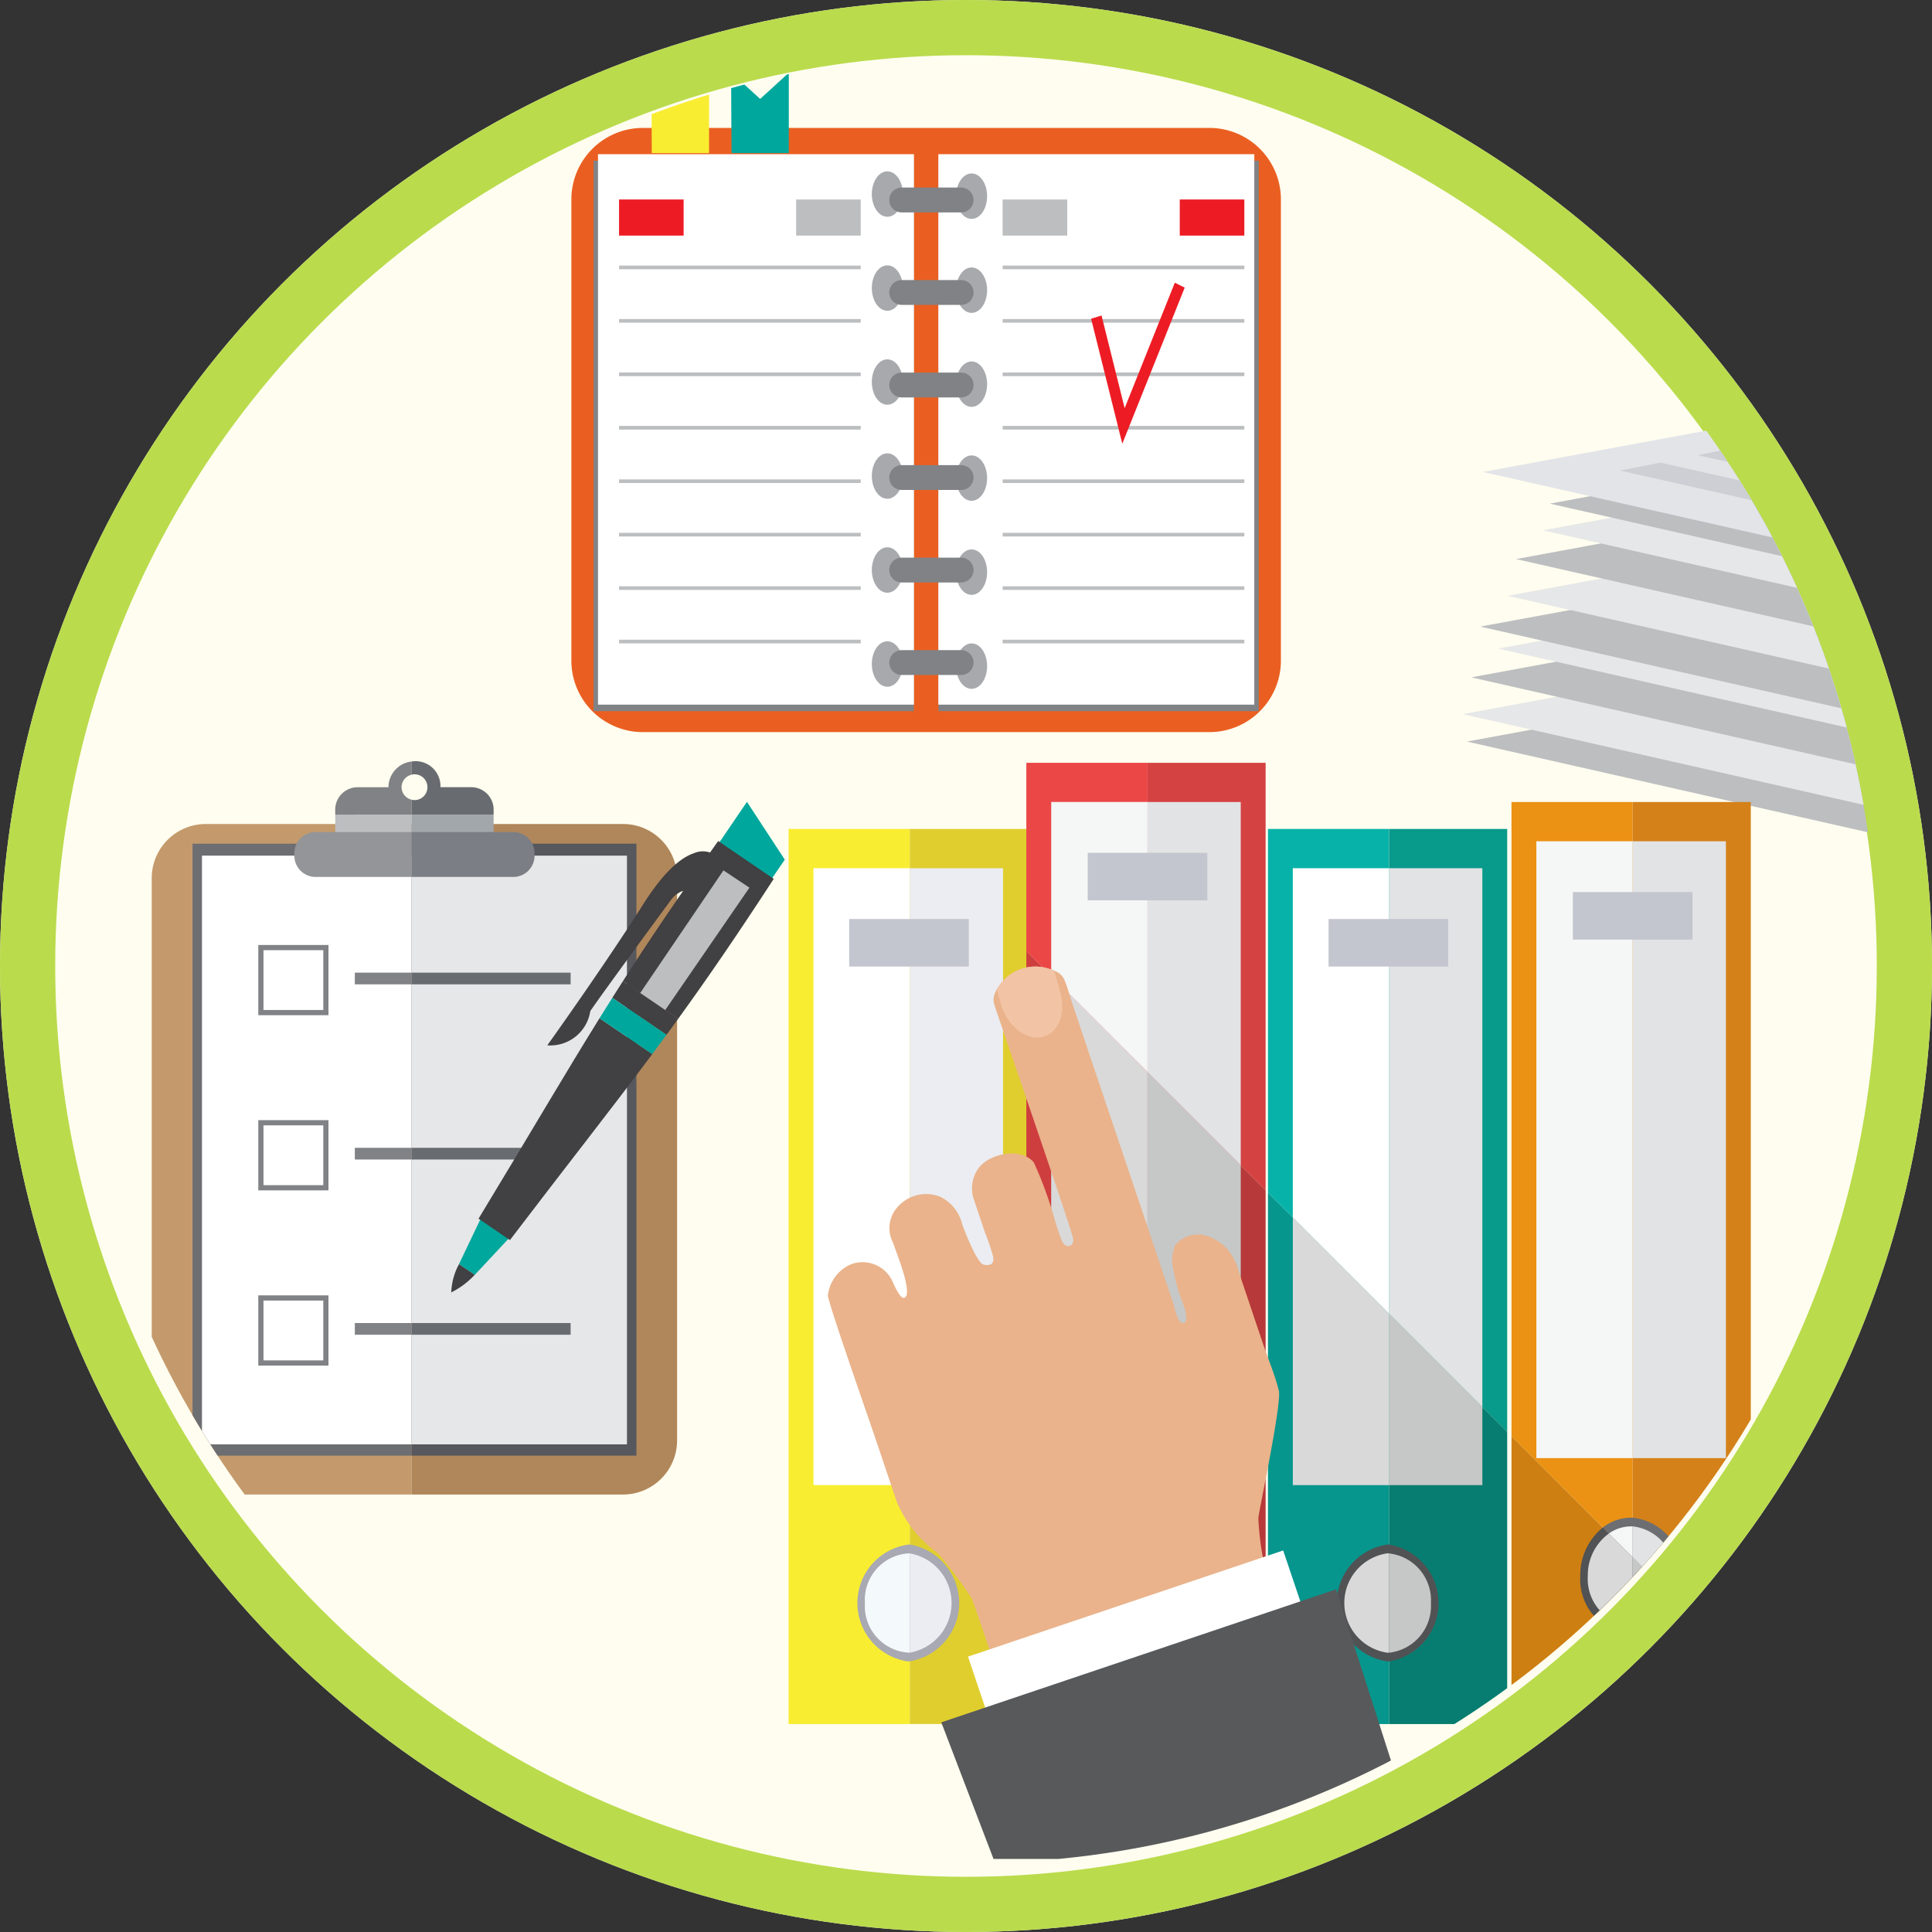 <svg xmlns="http://www.w3.org/2000/svg" xmlns:xlink="http://www.w3.org/1999/xlink" width="140" height="140" viewBox="0 0 140 140">
  <rect x="0" y="0" width="140" height="140" fill="#333333" stroke="none"/>
  <defs>
    <clipPath id="clip-path">
      <circle id="Elipse_4297" data-name="Elipse 4297" cx="65.5" cy="65.5" r="65.5" transform="translate(257.5 486.5)" fill="#fff"/>
    </clipPath>
  </defs>
  <g id="Grupo_55829" data-name="Grupo 55829" transform="translate(-981 -476)">
    <g id="Elipse_4296" data-name="Elipse 4296" transform="translate(981 476)" fill="#fffdef" stroke="#badb4c" stroke-width="4">
      <circle cx="70" cy="70" r="70" stroke="none"/>
      <circle cx="70" cy="70" r="68" fill="none"/>
    </g>
    <g id="Enmascarar_grupo_45" data-name="Enmascarar grupo 45" transform="translate(728.5 -6.5)" clip-path="url(#clip-path)">
      <g id="Grupo_55359" data-name="Grupo 55359" transform="translate(11.117 230.046)">
        <g id="_1" data-name="1">
          <g id="Grupo_55320" data-name="Grupo 55320">
            <path id="Trazado_102479" data-name="Trazado 102479" d="M256.3,312.164a3.922,3.922,0,0,0-3.922,3.921v40.746a3.922,3.922,0,0,0,3.922,3.922h14.9V312.164Z" fill="#c49a6c"/>
            <path id="Trazado_102480" data-name="Trazado 102480" d="M286.528,312.164H271.2v48.589h15.325a3.922,3.922,0,0,0,3.922-3.922V316.085A3.922,3.922,0,0,0,286.528,312.164Z" fill="#b0875a"/>
            <rect id="Rectángulo_5552" data-name="Rectángulo 5552" width="15.871" height="44.343" transform="translate(255.332 313.592)" fill="#6d6e71"/>
            <rect id="Rectángulo_5553" data-name="Rectángulo 5553" width="16.298" height="44.343" transform="translate(271.203 313.592)" fill="#56585d"/>
            <rect id="Rectángulo_5554" data-name="Rectángulo 5554" width="15.186" height="42.659" transform="translate(256.018 314.459)" fill="#fff"/>
            <rect id="Rectángulo_5555" data-name="Rectángulo 5555" width="15.612" height="42.659" transform="translate(271.203 314.459)" fill="#e6e7e8"/>
            <path id="Trazado_102481" data-name="Trazado 102481" d="M265.678,311.488v1.261a1.625,1.625,0,0,0,1.626,1.626h3.9v-2.887Z" fill="#bcbec0"/>
            <path id="Trazado_102482" data-name="Trazado 102482" d="M271.2,311.488v2.887h4.326a1.625,1.625,0,0,0,1.626-1.626v-1.261Z" fill="#a2a7ac"/>
            <path id="Trazado_102483" data-name="Trazado 102483" d="M264.249,312.749a1.536,1.536,0,0,0-1.536,1.536v.18A1.536,1.536,0,0,0,264.249,316H271.2v-3.252Z" fill="#939598"/>
            <path id="Trazado_102484" data-name="Trazado 102484" d="M278.584,312.749H271.2V316h7.381a1.536,1.536,0,0,0,1.536-1.536v-.18A1.536,1.536,0,0,0,278.584,312.749Z" fill="#7b7e84"/>
            <g id="Grupo_55319" data-name="Grupo 55319">
              <g id="Grupo_55316" data-name="Grupo 55316">
                <path id="Trazado_102485" data-name="Trazado 102485" d="M260.1,326.018h5.086V320.93H260.1Zm.376-4.711h4.334v4.334h-4.334Z" fill="#808285"/>
                <rect id="Rectángulo_5556" data-name="Rectángulo 5556" width="4.108" height="0.848" transform="translate(267.095 322.935)" fill="#808285"/>
                <rect id="Rectángulo_5557" data-name="Rectángulo 5557" width="11.53" height="0.848" transform="translate(271.203 322.935)" fill="#686c71"/>
              </g>
              <g id="Grupo_55317" data-name="Grupo 55317">
                <path id="Trazado_102486" data-name="Trazado 102486" d="M260.1,338.713h5.086v-5.088H260.1Zm.376-4.711h4.334v4.334h-4.334Z" fill="#808285"/>
                <rect id="Rectángulo_5558" data-name="Rectángulo 5558" width="4.108" height="0.848" transform="translate(267.095 335.63)" fill="#808285"/>
                <rect id="Rectángulo_5559" data-name="Rectángulo 5559" width="11.53" height="0.848" transform="translate(271.203 335.63)" fill="#686c71"/>
              </g>
              <g id="Grupo_55318" data-name="Grupo 55318">
                <path id="Trazado_102487" data-name="Trazado 102487" d="M260.1,351.408h5.086V346.32H260.1Zm.376-4.711h4.334v4.334h-4.334Z" fill="#808285"/>
                <rect id="Rectángulo_5560" data-name="Rectángulo 5560" width="4.108" height="0.848" transform="translate(267.095 348.325)" fill="#808285"/>
                <rect id="Rectángulo_5561" data-name="Rectángulo 5561" width="11.53" height="0.848" transform="translate(271.203 348.325)" fill="#686c71"/>
              </g>
            </g>
            <path id="Trazado_102488" data-name="Trazado 102488" d="M270.482,309.5a.933.933,0,0,1,.721-.907v-.954a1.876,1.876,0,0,0-1.669,1.861H267.3a1.625,1.625,0,0,0-1.626,1.626v.365H271.2V310.4A.933.933,0,0,1,270.482,309.5Z" fill="#808285"/>
            <path id="Trazado_102489" data-name="Trazado 102489" d="M277.155,311.123a1.625,1.625,0,0,0-1.626-1.626H273.3a1.806,1.806,0,0,0-2.1-1.861v.954a.934.934,0,1,1,0,1.814v1.084h5.952Z" fill="#686c71"/>
          </g>
          <g id="Grupo_55321" data-name="Grupo 55321">
            <path id="Trazado_102490" data-name="Trazado 102490" d="M275.783,344.84c.476-.509,1.217-1.3,2.532-2.713l-2.075-1.414c-.832,1.74-1.3,2.72-1.6,3.349Z" fill="#00a79d"/>
            <path id="Trazado_102491" data-name="Trazado 102491" d="M293.353,313.727l2.158-3.168,2.74,4.187-1.559,2.287Z" fill="#00a79d"/>
            <path id="Trazado_102492" data-name="Trazado 102492" d="M290.525,326.281l-4.005-2.728q-.389.607-.767,1.206l3.931,2.679C289.964,327.056,290.243,326.672,290.525,326.281Z" fill="#414042"/>
            <path id="Trazado_102493" data-name="Trazado 102493" d="M284.825,326.24c-2.624,4.22-5.063,8.424-8.765,14.524l2.275,1.55c4.322-5.677,7.342-9.485,10.309-13.471Z" fill="#414042"/>
            <path id="Trazado_102494" data-name="Trazado 102494" d="M293.335,314.52a1.579,1.579,0,0,0-1.648-.246c-1.176.385-2.48,1.728-3.871,3.989-2.864,4.481-6.735,9.886-6.773,9.94a2.927,2.927,0,0,0,3.115-2.484c1.061-1.55,5.815-8.008,5.862-8.072a1.927,1.927,0,0,1,.757-.6c.206-.068.516-.093.822.453.252.449.506.477.676.422.678-.221,1.023-2.544,1.112-3.251l.011-.09Z" fill="#414042"/>
            <path id="Trazado_102495" data-name="Trazado 102495" d="M289.684,327.438l-3.931-2.679c-.314.5-.621.988-.928,1.481l3.819,2.6Q289.164,328.144,289.684,327.438Z" fill="#00a79d"/>
            <path id="Trazado_102496" data-name="Trazado 102496" d="M297.45,316.141l-4.024-2.743c-2.854,4-5,7.179-6.906,10.155l4.005,2.728C292.6,323.416,294.768,320.262,297.45,316.141Z" fill="#414042"/>
            <path id="Trazado_102497" data-name="Trazado 102497" d="M274.643,344.062a4.517,4.517,0,0,0-.342.8,4.664,4.664,0,0,0-.219,1.245,6.036,6.036,0,0,0,.96-.6,5.908,5.908,0,0,0,.741-.673Z" fill="#414042"/>
            <path id="Trazado_102498" data-name="Trazado 102498" d="M293.807,315.524l-6.03,8.883,1.813,1.236,6.1-8.865Z" fill="#bcbec0"/>
          </g>
        </g>
        <g id="_9" data-name="9">
          <g id="Grupo_55333" data-name="Grupo 55333">
            <path id="Rectángulo_5562" data-name="Rectángulo 5562" d="M5.182,0H46.233a5.182,5.182,0,0,1,5.182,5.182V38.6a5.182,5.182,0,0,1-5.182,5.182H5.181A5.181,5.181,0,0,1,0,38.6V5.182A5.182,5.182,0,0,1,5.182,0Z" transform="translate(282.787 261.724)" fill="#ea5f21"/>
            <g id="Grupo_55322" data-name="Grupo 55322">
              <rect id="Rectángulo_5563" data-name="Rectángulo 5563" width="23.205" height="39.888" transform="translate(284.395 264.098)" fill="#808285"/>
              <rect id="Rectángulo_5564" data-name="Rectángulo 5564" width="23.205" height="39.888" transform="translate(309.391 264.098)" fill="#808285"/>
            </g>
            <g id="Grupo_55323" data-name="Grupo 55323">
              <rect id="Rectángulo_5565" data-name="Rectángulo 5565" width="22.896" height="39.888" transform="translate(284.716 263.628)" fill="#fff"/>
              <rect id="Rectángulo_5566" data-name="Rectángulo 5566" width="22.896" height="39.888" transform="translate(309.379 263.628)" fill="#fff"/>
            </g>
            <g id="Grupo_55324" data-name="Grupo 55324">
              <path id="Trazado_102499" data-name="Trazado 102499" d="M306.808,266.517c0,.908-.5,1.645-1.124,1.645s-1.125-.737-1.125-1.645.5-1.646,1.125-1.646S306.808,265.608,306.808,266.517Z" fill="#a7a9ac"/>
              <path id="Trazado_102500" data-name="Trazado 102500" d="M306.808,273.327c0,.909-.5,1.646-1.124,1.646s-1.125-.737-1.125-1.646.5-1.644,1.125-1.644S306.808,272.419,306.808,273.327Z" fill="#a7a9ac"/>
              <path id="Trazado_102501" data-name="Trazado 102501" d="M306.808,280.139c0,.908-.5,1.644-1.124,1.644s-1.125-.736-1.125-1.644.5-1.646,1.125-1.646S306.808,279.229,306.808,280.139Z" fill="#a7a9ac"/>
              <path id="Trazado_102502" data-name="Trazado 102502" d="M306.808,286.949c0,.908-.5,1.646-1.124,1.646s-1.125-.738-1.125-1.646.5-1.645,1.125-1.645S306.808,286.04,306.808,286.949Z" fill="#a7a9ac"/>
              <path id="Trazado_102503" data-name="Trazado 102503" d="M306.808,293.76c0,.909-.5,1.645-1.124,1.645s-1.125-.736-1.125-1.645.5-1.646,1.125-1.646S306.808,292.852,306.808,293.76Z" fill="#a7a9ac"/>
              <path id="Trazado_102504" data-name="Trazado 102504" d="M306.808,300.57c0,.909-.5,1.646-1.124,1.646s-1.125-.737-1.125-1.646.5-1.644,1.125-1.644S306.808,299.662,306.808,300.57Z" fill="#a7a9ac"/>
            </g>
            <g id="Grupo_55325" data-name="Grupo 55325">
              <path id="Trazado_102505" data-name="Trazado 102505" d="M312.913,266.67c0,.908-.5,1.645-1.124,1.645s-1.125-.737-1.125-1.645.5-1.646,1.125-1.646S312.913,265.761,312.913,266.67Z" fill="#a7a9ac"/>
              <path id="Trazado_102506" data-name="Trazado 102506" d="M312.913,273.48c0,.91-.5,1.646-1.124,1.646s-1.125-.736-1.125-1.646.5-1.645,1.125-1.645S312.913,272.572,312.913,273.48Z" fill="#a7a9ac"/>
              <path id="Trazado_102507" data-name="Trazado 102507" d="M312.913,280.291c0,.909-.5,1.646-1.124,1.646s-1.125-.737-1.125-1.646.5-1.645,1.125-1.645S312.913,279.383,312.913,280.291Z" fill="#a7a9ac"/>
              <path id="Trazado_102508" data-name="Trazado 102508" d="M312.913,287.1c0,.908-.5,1.644-1.124,1.644s-1.125-.736-1.125-1.644.5-1.646,1.125-1.646S312.913,286.193,312.913,287.1Z" fill="#a7a9ac"/>
              <path id="Trazado_102509" data-name="Trazado 102509" d="M312.913,293.913c0,.908-.5,1.646-1.124,1.646s-1.125-.738-1.125-1.646.5-1.645,1.125-1.645S312.913,293,312.913,293.913Z" fill="#a7a9ac"/>
              <path id="Trazado_102510" data-name="Trazado 102510" d="M312.913,300.724c0,.909-.5,1.645-1.124,1.645s-1.125-.736-1.125-1.645.5-1.646,1.125-1.646S312.913,299.815,312.913,300.724Z" fill="#a7a9ac"/>
            </g>
            <g id="Grupo_55326" data-name="Grupo 55326">
              <path id="Trazado_102511" data-name="Trazado 102511" d="M311.03,267.845h-4.307a.9.9,0,0,1-.9-.9h0a.9.9,0,0,1,.9-.9h4.307a.9.9,0,0,1,.9.9h0A.9.9,0,0,1,311.03,267.845Z" fill="#808285"/>
              <path id="Trazado_102512" data-name="Trazado 102512" d="M311.03,274.549h-4.307a.9.9,0,0,1-.9-.9h0a.9.9,0,0,1,.9-.9h4.307a.9.9,0,0,1,.9.9h0A.9.9,0,0,1,311.03,274.549Z" fill="#808285"/>
              <path id="Trazado_102513" data-name="Trazado 102513" d="M311.03,281.253h-4.307a.9.9,0,0,1-.9-.9h0a.9.9,0,0,1,.9-.9h4.307a.9.9,0,0,1,.9.9h0A.9.9,0,0,1,311.03,281.253Z" fill="#808285"/>
              <path id="Trazado_102514" data-name="Trazado 102514" d="M311.03,287.958h-4.307a.9.9,0,0,1-.9-.9h0a.9.9,0,0,1,.9-.9h4.307a.9.9,0,0,1,.9.9h0A.9.9,0,0,1,311.03,287.958Z" fill="#808285"/>
              <path id="Trazado_102515" data-name="Trazado 102515" d="M311.03,294.662h-4.307a.9.9,0,0,1-.9-.9h0a.9.9,0,0,1,.9-.9h4.307a.9.9,0,0,1,.9.9h0A.9.9,0,0,1,311.03,294.662Z" fill="#808285"/>
              <path id="Trazado_102516" data-name="Trazado 102516" d="M311.03,301.366h-4.307a.9.9,0,0,1-.9-.9h0a.9.9,0,0,1,.9-.9h4.307a.9.9,0,0,1,.9.9h0A.9.9,0,0,1,311.03,301.366Z" fill="#808285"/>
            </g>
            <g id="Grupo_55329" data-name="Grupo 55329">
              <g id="Grupo_55327" data-name="Grupo 55327">
                <rect id="Rectángulo_5567" data-name="Rectángulo 5567" width="4.68" height="2.619" transform="translate(286.242 266.908)" fill="#ed1c24"/>
                <rect id="Rectángulo_5568" data-name="Rectángulo 5568" width="4.68" height="2.619" transform="translate(299.076 266.908)" fill="#bcbec0"/>
              </g>
              <g id="Grupo_55328" data-name="Grupo 55328">
                <rect id="Rectángulo_5569" data-name="Rectángulo 5569" width="17.514" height="0.264" transform="translate(286.242 271.7)" fill="#bcbec0"/>
                <rect id="Rectángulo_5570" data-name="Rectángulo 5570" width="17.514" height="0.264" transform="translate(286.242 275.573)" fill="#bcbec0"/>
                <rect id="Rectángulo_5571" data-name="Rectángulo 5571" width="17.514" height="0.264" transform="translate(286.242 279.446)" fill="#bcbec0"/>
                <rect id="Rectángulo_5572" data-name="Rectángulo 5572" width="17.514" height="0.264" transform="translate(286.242 283.319)" fill="#bcbec0"/>
                <rect id="Rectángulo_5573" data-name="Rectángulo 5573" width="17.514" height="0.263" transform="translate(286.242 287.192)" fill="#bcbec0"/>
                <rect id="Rectángulo_5574" data-name="Rectángulo 5574" width="17.514" height="0.263" transform="translate(286.242 291.065)" fill="#bcbec0"/>
                <rect id="Rectángulo_5575" data-name="Rectángulo 5575" width="17.514" height="0.263" transform="translate(286.242 294.939)" fill="#bcbec0"/>
                <rect id="Rectángulo_5576" data-name="Rectángulo 5576" width="17.514" height="0.263" transform="translate(286.242 298.812)" fill="#bcbec0"/>
              </g>
            </g>
            <g id="Grupo_55332" data-name="Grupo 55332">
              <g id="Grupo_55330" data-name="Grupo 55330">
                <rect id="Rectángulo_5577" data-name="Rectángulo 5577" width="4.68" height="2.619" transform="translate(326.872 266.908)" fill="#ed1c24"/>
                <rect id="Rectángulo_5578" data-name="Rectángulo 5578" width="4.681" height="2.619" transform="translate(314.037 266.908)" fill="#bcbec0"/>
              </g>
              <g id="Grupo_55331" data-name="Grupo 55331">
                <rect id="Rectángulo_5579" data-name="Rectángulo 5579" width="17.515" height="0.264" transform="translate(314.037 271.7)" fill="#bcbec0"/>
                <rect id="Rectángulo_5580" data-name="Rectángulo 5580" width="17.515" height="0.264" transform="translate(314.037 275.573)" fill="#bcbec0"/>
                <rect id="Rectángulo_5581" data-name="Rectángulo 5581" width="17.515" height="0.264" transform="translate(314.037 279.446)" fill="#bcbec0"/>
                <rect id="Rectángulo_5582" data-name="Rectángulo 5582" width="17.515" height="0.264" transform="translate(314.037 283.319)" fill="#bcbec0"/>
                <rect id="Rectángulo_5583" data-name="Rectángulo 5583" width="17.515" height="0.263" transform="translate(314.037 287.192)" fill="#bcbec0"/>
                <rect id="Rectángulo_5584" data-name="Rectángulo 5584" width="17.515" height="0.263" transform="translate(314.037 291.065)" fill="#bcbec0"/>
                <rect id="Rectángulo_5585" data-name="Rectángulo 5585" width="17.515" height="0.263" transform="translate(314.037 294.939)" fill="#bcbec0"/>
                <rect id="Rectángulo_5586" data-name="Rectángulo 5586" width="17.515" height="0.263" transform="translate(314.037 298.812)" fill="#bcbec0"/>
              </g>
            </g>
            <path id="Trazado_102517" data-name="Trazado 102517" d="M294.392,263.55h4.151v-5.822l-2.076,1.893-2.107-1.916Z" fill="#00a79d"/>
            <path id="Trazado_102518" data-name="Trazado 102518" d="M288.613,263.55h4.151v-7.068l-2.075,2.3-2.107-2.326Z" fill="#f9ed32"/>
          </g>
          <g id="Grupo_55334" data-name="Grupo 55334">
            <path id="Trazado_102519" data-name="Trazado 102519" d="M322.709,284.608l-2.261-9.058.757-.234,1.675,6.714,3.634-9.091.717.355Z" fill="#ed1c24"/>
          </g>
        </g>
        <g id="Grupo_55335" data-name="Grupo 55335">
          <path id="Trazado_102520" data-name="Trazado 102520" d="M391.194,337.971v32.5h10.755v-36.23H391.194v.753l.651.151Zm5.655,30.319-.1,0a2.724,2.724,0,1,1,0-5.448l.09,0a2.722,2.722,0,0,1,.008,5.44Zm-4.5-32.365v-.1h8.8V360.8h-8.8Z" fill="#5ddff4"/>
          <path id="Trazado_102521" data-name="Trazado 102521" d="M396.836,363.209h-.018c-.022,0-.045,0-.067,0a2.365,2.365,0,0,0,0,4.73c.022,0,.045,0,.067,0h.018a2.362,2.362,0,0,0,0-4.722Zm-.013,4.369c-.024,0-.048,0-.072,0a2.012,2.012,0,0,1,0-4.024c.024,0,.048,0,.072,0a2.009,2.009,0,0,1,0,4.016Z" fill="#5ddff4"/>
          <path id="Trazado_102522" data-name="Trazado 102522" d="M407.937,370.469h5.486v-36.23H402.309v36.23h5.628Zm.026-2.179-.1,0a2.724,2.724,0,0,1,0-5.448l.089,0a2.722,2.722,0,0,1,.008,5.44Zm-4.5-21.251V335.827h8.8V360.8h-8.8Z" fill="#5ddff4"/>
          <path id="Trazado_102523" data-name="Trazado 102523" d="M407.95,363.209h-.017c-.023,0-.044,0-.068,0a2.365,2.365,0,0,0,0,4.73c.024,0,.045,0,.068,0h.017a2.362,2.362,0,0,0,0-4.722Zm-.013,4.369c-.023,0-.047,0-.072,0a2.012,2.012,0,0,1,0-4.024c.025,0,.049,0,.072,0a2.009,2.009,0,0,1,0,4.016Z" fill="#5ddff4"/>
          <path id="Trazado_102524" data-name="Trazado 102524" d="M383.288,370.719l7.547-32.79.359-1.563.22-.954-.22-.051-.359-.083-4.767-1.1-5.486-1.263-8.125,35.308,5.485,1.261Zm-1.937-35.993,4.361,1,4.221.97-5.6,24.335-4.221-.971-4.36-1Zm-4.689,31.419a2.724,2.724,0,0,1,2.921-4.1l.088.023a2.722,2.722,0,0,1-.7,5.354,2.781,2.781,0,0,1-.518-.05c-.039-.006-.072-.012-.1-.02A2.7,2.7,0,0,1,376.662,366.145Z" fill="#5ddff4"/>
          <path id="Trazado_102525" data-name="Trazado 102525" d="M378.507,367.016l.017,0a2.434,2.434,0,0,0,.45.043h0a2.363,2.363,0,0,0,.609-4.645l-.017-.005c-.021-.007-.042-.013-.064-.018a2.406,2.406,0,0,0-.532-.061,2.365,2.365,0,0,0-.529,4.67Zm-1.5-2.769a2.012,2.012,0,0,1,2.412-1.51l.069.021a2.009,2.009,0,0,1-.9,3.914c-.024-.005-.047-.007-.072-.013A2.01,2.01,0,0,1,377.011,364.247Z" fill="#5ddff4"/>
          <rect id="Rectángulo_5587" data-name="Rectángulo 5587" width="50.423" height="2.897" transform="translate(368.606 371.216)" fill="#5ddff4"/>
          <rect id="Rectángulo_5588" data-name="Rectángulo 5588" width="7.193" height="1.068" transform="translate(404.181 338.484)" fill="#5ddff4"/>
          <rect id="Rectángulo_5589" data-name="Rectángulo 5589" width="7.193" height="1.068" transform="translate(404.181 340.336)" fill="#5ddff4"/>
          <rect id="Rectángulo_5590" data-name="Rectángulo 5590" width="7.194" height="1.068" transform="translate(393.154 338.484)" fill="#5ddff4"/>
          <rect id="Rectángulo_5591" data-name="Rectángulo 5591" width="7.194" height="1.068" transform="translate(393.154 340.336)" fill="#5ddff4"/>
          <rect id="Rectángulo_5592" data-name="Rectángulo 5592" width="1.068" height="7.194" transform="matrix(0.225, -0.974, 0.974, 0.225, 381.298, 338.294)" fill="#5ddff4"/>
          <rect id="Rectángulo_5593" data-name="Rectángulo 5593" width="1.068" height="7.193" transform="matrix(0.225, -0.974, 0.974, 0.225, 380.882, 340.098)" fill="#5ddff4"/>
        </g>
        <g id="_7" data-name="7">
          <g id="Grupo_55340" data-name="Grupo 55340">
            <g id="Grupo_55336" data-name="Grupo 55336">
              <path id="Trazado_102526" data-name="Trazado 102526" d="M417.008,308.676l-37.825-8.31-31.5,5.825L396.339,317.2Z" fill="#bcbec0"/>
            </g>
            <g id="Grupo_55337" data-name="Grupo 55337">
              <path id="Trazado_102527" data-name="Trazado 102527" d="M416.7,306.685l-37.825-8.31-31.5,5.826,48.659,11.012Z" fill="#e6e7e8"/>
            </g>
            <g id="Grupo_55338" data-name="Grupo 55338">
              <path id="Trazado_102528" data-name="Trazado 102528" d="M417.32,304.022,379.5,295.712l-31.5,5.826,48.659,11.012Z" fill="#bcbec0"/>
            </g>
            <g id="Grupo_55339" data-name="Grupo 55339">
              <path id="Trazado_102529" data-name="Trazado 102529" d="M419.271,301.939l-37.825-8.311-31.5,5.826L398.6,310.466Z" fill="#e6e7e8"/>
            </g>
          </g>
          <g id="Grupo_55347" data-name="Grupo 55347">
            <g id="Grupo_55341" data-name="Grupo 55341">
              <path id="Trazado_102530" data-name="Trazado 102530" d="M417.978,300.345l-37.825-8.311-31.5,5.826,48.659,11.012Z" fill="#bcbec0"/>
            </g>
            <g id="Grupo_55342" data-name="Grupo 55342">
              <path id="Trazado_102531" data-name="Trazado 102531" d="M419.954,298.114l-37.825-8.31-31.5,5.826,48.659,11.012Z" fill="#e6e7e8"/>
            </g>
            <g id="Grupo_55343" data-name="Grupo 55343">
              <path id="Trazado_102532" data-name="Trazado 102532" d="M420.572,295.452l-37.825-8.31-31.5,5.825L399.9,303.979Z" fill="#bcbec0"/>
            </g>
            <g id="Grupo_55344" data-name="Grupo 55344">
              <path id="Trazado_102533" data-name="Trazado 102533" d="M422.522,293.368l-37.825-8.31-31.5,5.825L401.853,301.9Z" fill="#e6e7e8"/>
            </g>
            <g id="Grupo_55346" data-name="Grupo 55346">
              <path id="Trazado_102534" data-name="Trazado 102534" d="M423.014,291.433l-37.825-8.31-31.5,5.826,48.659,11.012Z" fill="#bcbec0"/>
              <g id="Grupo_55345" data-name="Grupo 55345">
                <path id="Trazado_102535" data-name="Trazado 102535" d="M403.048,296.465l-36.5-8.193-2.919.58,37.327,8.4Z" fill="#a7a9ac"/>
                <path id="Trazado_102536" data-name="Trazado 102536" d="M406.9,295.018l-34.988-7.812-2.668.53,35.743,8Z" fill="#a7a9ac"/>
                <path id="Trazado_102537" data-name="Trazado 102537" d="M410.424,293.692l-33.593-7.465-2.449.486,34.289,7.638Z" fill="#a7a9ac"/>
                <path id="Trazado_102538" data-name="Trazado 102538" d="M413.663,292.476l-32.3-7.147-2.255.448,32.947,7.306Z" fill="#a7a9ac"/>
                <path id="Trazado_102539" data-name="Trazado 102539" d="M416.649,291.353,385.538,284.5l-2.083.414,31.706,7Z" fill="#a7a9ac"/>
              </g>
            </g>
          </g>
          <g id="Grupo_55350" data-name="Grupo 55350">
            <g id="Grupo_55349" data-name="Grupo 55349">
              <path id="Trazado_102540" data-name="Trazado 102540" d="M348.843,286.653l30.405,6.881-7.646-11.09Z" fill="#e2e4e8"/>
              <path id="Trazado_102541" data-name="Trazado 102541" d="M386.331,282.143c-3.42,2.2-7.981,1.8-11.613-.275l-3.117.576,7.647,11.09,18.254,4.131,20.669-8.528Z" fill="#d2d3d7"/>
              <path id="Trazado_102542" data-name="Trazado 102542" d="M386.331,282.143l-5.985-1.316-5.628,1.041C378.35,283.942,382.911,284.348,386.331,282.143Z" fill="#e2e4e8"/>
              <g id="Grupo_55348" data-name="Grupo 55348">
                <path id="Trazado_102543" data-name="Trazado 102543" d="M396.108,294.957l2.1-.788-21.91-4.918,1.018,1.476Z" fill="#bdbec3"/>
                <path id="Trazado_102544" data-name="Trazado 102544" d="M376.295,289.251,361.7,285.976l-2.919.579,18.531,4.172Z" fill="#cdcfd4"/>
                <path id="Trazado_102545" data-name="Trazado 102545" d="M402.057,292.722l-27.621-6.168.923,1.339,24.784,5.548Z" fill="#bdbec3"/>
                <path id="Trazado_102546" data-name="Trazado 102546" d="M367.067,284.909l-2.668.53,10.959,2.453-.923-1.339Z" fill="#cdcfd4"/>
                <path id="Trazado_102547" data-name="Trazado 102547" d="M371.988,283.932l-2.449.486,4.045.9-.841-1.22Z" fill="#cdcfd4"/>
                <path id="Trazado_102548" data-name="Trazado 102548" d="M405.581,291.4l-32.838-7.3.841,1.22,30.244,6.736Z" fill="#bdbec3"/>
                <path id="Trazado_102549" data-name="Trazado 102549" d="M376.516,283.032l-2.255.447,32.947,7.306,1.612-.605Z" fill="#bdbec3"/>
                <path id="Trazado_102550" data-name="Trazado 102550" d="M380.7,282.2l-2.083.414,31.707,7,1.487-.56Z" fill="#bdbec3"/>
              </g>
            </g>
          </g>
          <g id="Grupo_55351" data-name="Grupo 55351">
            <path id="Trazado_102551" data-name="Trazado 102551" d="M407.648,285.753l-.132,1.04a.739.739,0,0,1-.835.626l-1.047-.135.225-1.761Z" fill="#9ba6b1"/>
            <path id="Trazado_102552" data-name="Trazado 102552" d="M407.1,284.1a.736.736,0,0,1,.651.815l-.107.835-1.789-.23.2-1.554Z" fill="#bcbec0"/>
            <path id="Trazado_102553" data-name="Trazado 102553" d="M372.89,283.094l-.148-.02.006-.05Z" fill="#ea5f21"/>
            <path id="Trazado_102554" data-name="Trazado 102554" d="M373.314,279.777l-.154.03.006-.049Z" fill="#f9773d"/>
            <path id="Trazado_102555" data-name="Trazado 102555" d="M401.758,285l2.6.333-.225,1.761-1.858-.238-29.386-3.761.226-1.762Z" fill="#ea5f21"/>
            <path id="Trazado_102556" data-name="Trazado 102556" d="M402.7,283.539l1.858.237-.2,1.556-2.6-.333-28.643-3.667.2-1.555Z" fill="#f9773d"/>
            <path id="Trazado_102557" data-name="Trazado 102557" d="M405.741,283.928l.317.041-.2,1.555-.317-.04-1.184-.151.2-1.556Z" fill="#20b7ea"/>
            <path id="Trazado_102558" data-name="Trazado 102558" d="M405.542,285.483l.317.04-.226,1.761-.317-.04-1.183-.151.225-1.761Z" fill="#07a6db"/>
            <path id="Trazado_102559" data-name="Trazado 102559" d="M371.328,281.1l-.149,1.166-3.051-1.471.321-.064Z" fill="#42454c"/>
            <path id="Trazado_102560" data-name="Trazado 102560" d="M371.328,281.1l-2.879-.368,3-.591Z" fill="#58595b"/>
            <path id="Trazado_102561" data-name="Trazado 102561" d="M372.967,281.314l.148.019-.226,1.762-.142-.069-1.568-.755.149-1.166Z" fill="#e8cb37"/>
            <path id="Trazado_102562" data-name="Trazado 102562" d="M373.159,279.808l.154-.03-.2,1.555-.148-.019-1.639-.21.123-.959Z" fill="#f7dc54"/>
          </g>
          <g id="Grupo_55352" data-name="Grupo 55352">
            <path id="Trazado_102563" data-name="Trazado 102563" d="M377.538,287.534c.619.168,1.584.43,3.3.893q.129-1.149.257-2.3c-1.775.072-2.774.113-3.414.141Z" fill="#20b7ea"/>
            <path id="Trazado_102564" data-name="Trazado 102564" d="M410.431,288.437l3.508.394-2.228,4.033-2.533-.283Z" fill="#20b7ea"/>
            <path id="Trazado_102565" data-name="Trazado 102565" d="M398.993,291.543l.5-4.436c-.442-.037-.878-.071-1.312-.1l-.488,4.353Q398.337,291.451,398.993,291.543Z" fill="#414042"/>
            <path id="Trazado_102566" data-name="Trazado 102566" d="M396.572,286.885c-4.565-.319-9.038-.494-15.6-.881q-.143,1.26-.283,2.518c6.482,1.075,10.883,1.893,15.406,2.592Z" fill="#58595b"/>
            <path id="Trazado_102567" data-name="Trazado 102567" d="M409.777,288.765a1.45,1.45,0,0,0-.509-1.447c-.82-.793-2.474-1.275-4.914-1.434-4.881-.4-10.949-1.225-11.008-1.233a2.694,2.694,0,0,0,3.364,1.466c1.718.2,9.022,1.285,9.1,1.3a1.777,1.777,0,0,1,.809.359c.144.14.3.38-.013.865-.258.4-.171.618-.053.732.471.456,2.511-.264,3.125-.495l.078-.029Z" fill="#58595b"/>
            <path id="Trazado_102568" data-name="Trazado 102568" d="M397.69,291.355l.488-4.353c-.539-.041-1.073-.08-1.606-.117l-.473,4.229C396.627,291.2,397.155,291.276,397.69,291.355Z" fill="#20b7ea"/>
            <path id="Trazado_102569" data-name="Trazado 102569" d="M410.23,292.812q.25-2.228.5-4.457c-4.489-.6-8-.975-11.24-1.248l-.5,4.436C402.218,291.995,405.721,292.4,410.23,292.812Z" fill="#58595b"/>
            <path id="Trazado_102570" data-name="Trazado 102570" d="M377.68,286.27a4.3,4.3,0,0,0-.8.067,4.349,4.349,0,0,0-1.108.359,5.5,5.5,0,0,0,.9.524,5.446,5.446,0,0,0,.867.314Q377.608,286.9,377.68,286.27Z" fill="#414042"/>
          </g>
        </g>
        <g id="Grupo_55358" data-name="Grupo 55358">
          <g id="_10" data-name="10">
            <g id="Grupo_55353" data-name="Grupo 55353">
              <path id="Trazado_102571" data-name="Trazado 102571" d="M342.046,377.385h-8.782v-38.51l8.782,8.782Z" fill="#06968d"/>
              <path id="Trazado_102572" data-name="Trazado 102572" d="M333.264,338.875V312.524h8.782v35.133Z" fill="#07b3a8"/>
              <path id="Trazado_102573" data-name="Trazado 102573" d="M342.046,347.657V312.524H350.6v43.69Z" fill="#089a8b"/>
              <path id="Trazado_102574" data-name="Trazado 102574" d="M350.6,377.385h-8.558V347.657l8.558,8.557Z" fill="#077d71"/>
              <path id="Trazado_102575" data-name="Trazado 102575" d="M335.065,340.676V315.367h6.98v32.29Z" fill="#fff"/>
              <path id="Trazado_102576" data-name="Trazado 102576" d="M342.046,360.071h-6.98v-19.4l6.98,6.981Z" fill="#d9d9d9"/>
              <path id="Trazado_102577" data-name="Trazado 102577" d="M348.8,360.071h-6.756V347.657l6.756,6.756Z" fill="#c6c7c7"/>
              <path id="Trazado_102578" data-name="Trazado 102578" d="M342.046,347.657v-32.29H348.8v39.046Z" fill="#e2e3e4"/>
              <path id="Trazado_102579" data-name="Trazado 102579" d="M342.065,364.388a4.289,4.289,0,0,1,0,8.453l-.028,0c-.034,0-.068.005-.1.005a4.274,4.274,0,0,1,0-8.467c.035,0,.069,0,.1,0Z" fill="#515254"/>
              <path id="Trazado_102580" data-name="Trazado 102580" d="M342.046,372.21c-.037,0-.074.007-.112.007a3.637,3.637,0,0,1,0-7.205c.038,0,.075.006.112.007Z" fill="#d9d9d9"/>
              <path id="Trazado_102581" data-name="Trazado 102581" d="M345.072,368.614a3.411,3.411,0,0,1-3.026,3.6v-7.191A3.411,3.411,0,0,1,345.072,368.614Z" fill="#c6c7c7"/>
              <rect id="Rectángulo_5594" data-name="Rectángulo 5594" width="8.669" height="3.446" transform="translate(337.655 319.048)" fill="#c4c6cf"/>
            </g>
            <g id="Grupo_55354" data-name="Grupo 55354">
              <path id="Trazado_102582" data-name="Trazado 102582" d="M359.693,375.433h-8.782v-18.91l8.782,8.782Z" fill="#ce7f12"/>
              <path id="Trazado_102583" data-name="Trazado 102583" d="M350.911,356.522v-45.95h8.782V365.3Z" fill="#eb9114"/>
              <path id="Trazado_102584" data-name="Trazado 102584" d="M368.251,375.433h-8.558V365.3l8.558,8.557Z" fill="#b77016"/>
              <path id="Trazado_102585" data-name="Trazado 102585" d="M359.693,365.3V310.572h8.558v63.289Z" fill="#d4811a"/>
              <path id="Trazado_102586" data-name="Trazado 102586" d="M352.713,313.415h6.98v44.7h-6.98v-44.7Z" fill="#f5f6f6"/>
              <path id="Trazado_102587" data-name="Trazado 102587" d="M359.693,313.415h6.756v44.7h-6.756v-44.7Z" fill="#e2e3e4"/>
              <path id="Trazado_102588" data-name="Trazado 102588" d="M359.713,370.889l-.028,0c-.035,0-.069,0-.1,0a3.993,3.993,0,0,1-3.689-4.233,4.423,4.423,0,0,1,1.641-3.518l5.366,5.367A3.687,3.687,0,0,1,359.713,370.889Z" fill="#515254"/>
              <path id="Trazado_102589" data-name="Trazado 102589" d="M357.533,363.144a3.335,3.335,0,0,1,2.048-.715c.035,0,.069,0,.1.005l.028,0a4,4,0,0,1,3.557,4.226,4.748,4.748,0,0,1-.371,1.849Z" fill="#6d6e71"/>
              <path id="Trazado_102590" data-name="Trazado 102590" d="M359.693,370.258c-.037,0-.074.007-.112.007a3.4,3.4,0,0,1-3.14-3.6,3.734,3.734,0,0,1,1.526-3.085l1.726,1.728Z" fill="#d9d9d9"/>
              <path id="Trazado_102591" data-name="Trazado 102591" d="M357.967,363.577a2.82,2.82,0,0,1,1.614-.516c.038,0,.075,0,.112.005V365.3Z" fill="#f5f6f6"/>
              <path id="Trazado_102592" data-name="Trazado 102592" d="M359.693,370.258V365.3l2.774,2.772A3.184,3.184,0,0,1,359.693,370.258Z" fill="#c6c7c7"/>
              <path id="Trazado_102593" data-name="Trazado 102593" d="M359.693,365.3v-2.239a3.414,3.414,0,0,1,3.027,3.6,4.044,4.044,0,0,1-.253,1.415Z" fill="#e2e3e4"/>
              <rect id="Rectángulo_5595" data-name="Rectángulo 5595" width="8.67" height="3.446" transform="translate(355.358 317.096)" fill="#c4c6cf"/>
            </g>
            <g id="Grupo_55355" data-name="Grupo 55355">
              <path id="Trazado_102594" data-name="Trazado 102594" d="M298.528,313.475v-.95h8.782v64.86h-8.782Z" fill="#f9ed32"/>
              <path id="Trazado_102595" data-name="Trazado 102595" d="M307.31,323.553V312.524h8.558v64.86H307.31Z" fill="#e0ce2f"/>
              <path id="Trazado_102596" data-name="Trazado 102596" d="M300.33,315.542v-.175h6.98v44.7h-6.98Z" fill="#fff"/>
              <path id="Trazado_102597" data-name="Trazado 102597" d="M307.31,323.553v-8.186h6.756v44.7H307.31Z" fill="#ebedf2"/>
              <path id="Trazado_102598" data-name="Trazado 102598" d="M307.2,372.848a4.274,4.274,0,0,1,0-8.467c.035,0,.07,0,.1,0l.028,0a4.289,4.289,0,0,1,0,8.453l-.028,0C307.268,372.846,307.233,372.848,307.2,372.848Z" fill="#a8a9b2"/>
              <path id="Trazado_102599" data-name="Trazado 102599" d="M304.059,368.614a3.374,3.374,0,0,0,3.251,3.6v-7.2A3.373,3.373,0,0,0,304.059,368.614Z" fill="#f4f9fb"/>
              <path id="Trazado_102600" data-name="Trazado 102600" d="M307.31,365.019v7.191a3.649,3.649,0,0,0,0-7.191Z" fill="#ebedf2"/>
              <rect id="Rectángulo_5596" data-name="Rectángulo 5596" width="8.67" height="3.446" transform="translate(302.919 319.048)" fill="#c4c6cf"/>
            </g>
            <g id="Grupo_55356" data-name="Grupo 55356">
              <path id="Trazado_102601" data-name="Trazado 102601" d="M324.538,338.655V372.59h-8.783V321.366l8.783,8.782Z" fill="#ce3e3e"/>
              <path id="Trazado_102602" data-name="Trazado 102602" d="M315.755,321.366V307.729h8.783v22.419Z" fill="#eb4747"/>
              <path id="Trazado_102603" data-name="Trazado 102603" d="M333.095,348.475V372.59h-8.557V330.148l8.557,8.558Z" fill="#b73939"/>
              <path id="Trazado_102604" data-name="Trazado 102604" d="M324.538,330.148V307.729h8.557v30.977Z" fill="#d44242"/>
              <path id="Trazado_102605" data-name="Trazado 102605" d="M324.538,338.655v16.622h-6.982V323.168l6.982,6.98Z" fill="#d9d9d9"/>
              <path id="Trazado_102606" data-name="Trazado 102606" d="M317.557,323.168v-12.6h6.982v19.576Z" fill="#f5f6f6"/>
              <path id="Trazado_102607" data-name="Trazado 102607" d="M331.293,346.407v8.87h-6.755V330.148l6.755,6.756Z" fill="#c6c7c7"/>
              <path id="Trazado_102608" data-name="Trazado 102608" d="M324.538,330.148V310.572h6.755V336.9Z" fill="#e2e3e4"/>
              <path id="Trazado_102609" data-name="Trazado 102609" d="M324.558,359.594a4.289,4.289,0,0,1,0,8.452l-.028,0c-.034,0-.069,0-.1,0a4.274,4.274,0,0,1,0-8.468c.035,0,.07,0,.1.006Z" fill="#515254"/>
              <path id="Trazado_102610" data-name="Trazado 102610" d="M324.538,367.415c-.038,0-.075.007-.113.007a3.636,3.636,0,0,1,0-7.2c.038,0,.075.005.113.007Z" fill="#d9d9d9"/>
              <path id="Trazado_102611" data-name="Trazado 102611" d="M327.564,363.82a3.411,3.411,0,0,1-3.026,3.6v-7.19A3.411,3.411,0,0,1,327.564,363.82Z" fill="#c6c7c7"/>
              <rect id="Rectángulo_5597" data-name="Rectángulo 5597" width="8.67" height="3.446" transform="translate(320.203 314.253)" fill="#c4c6cf"/>
            </g>
            <g id="Grupo_55357" data-name="Grupo 55357">
              <path id="Trazado_102612" data-name="Trazado 102612" d="M313.763,373.786c.15.036.556-.186.7-.233l1.345-.455c1.364-.458,1.349.123,2.709-.337,3.318-1.115,6.459-2.748,9.77-3.865l3.664-1.237c.215-.071,1.239-.264,1.326-.475.054-.116-.133-.548-.155-.671-.034-.149-.128-.627-.227-1.211a20.1,20.1,0,0,1-.327-2.84c.017-.431,1.708-8.288,1.484-9.236-.28-1.144-.774-2.284-1.15-3.409l-1.584-4.7c-.119-.348-.213-.732-.361-1.072a3.376,3.376,0,0,0-2.379-2.106,2.15,2.15,0,0,0-2.048.773,2.845,2.845,0,0,0-.1,1.819,11.738,11.738,0,0,0,.684,2.4c.377,1,.231,1.5-.053,1.4-.4-.124-.541-1.1-.653-1.416l-7.288-21.643c-.209-.612-.37-1.284-.635-1.876a1.128,1.128,0,0,0-.516-.51,1.471,1.471,0,0,0-.182-.091c-.007-.005-.018-.007-.026-.012a4.128,4.128,0,0,0-.428-.151,3.151,3.151,0,0,0-3.453,1.131,3.224,3.224,0,0,0-.249.357l-.013.023a1.789,1.789,0,0,0-.205.485,1.16,1.16,0,0,0,.017.609c.107.352.233.688.348,1.038.445,1.313,5.2,15.11,5.36,15.9.129.622-.529.8-.783.237a16.831,16.831,0,0,1-.6-1.775,28.761,28.761,0,0,0-1.457-3.95c-.956-1.122-3.187-.657-4.005.412a2.525,2.525,0,0,0-.3,2.394l.768,2.282a14.44,14.44,0,0,1,.587,1.742c.1.552-.229.676-.7.574-.428-.094-1.3-2.224-1.543-2.94a2.993,2.993,0,0,0-1.626-1.992,2.761,2.761,0,0,0-3.29,1.068,2.263,2.263,0,0,0-.1,2.265c.268.793,1.477,3.737.831,4-.283.119-.715-.842-.831-1.112a2.392,2.392,0,0,0-2.946-1.346,2.777,2.777,0,0,0-1.748,2.155.013.013,0,0,0,0-.008.124.124,0,0,0-.013.069.094.094,0,0,0-.007.048c-.005.008,0,.011-.008.018l.005.007c.07.684,2.74,8.274,3.805,11.425l1.181,3.52a8.861,8.861,0,0,0,3.025,3.767,38.573,38.573,0,0,1,2.4,3.208c.072.119.794,2.242,1.3,3.733.209.622.386,1.132.457,1.347C313.6,373.511,313.612,373.75,313.763,373.786Z" fill="#eab38b"/>
              <rect id="Rectángulo_5598" data-name="Rectángulo 5598" width="24.1" height="4.711" transform="translate(311.528 372.5) rotate(-18.618)" fill="#fff"/>
              <path id="Trazado_102613" data-name="Trazado 102613" d="M313.377,387.161l-3.784-9.9,28.612-9.64,6.258,19.542Z" fill="#58595b"/>
              <path id="Trazado_102614" data-name="Trazado 102614" d="M316.843,327.614c1.188-.217,1.807-1.663,1.381-3.215l-.362-1.295a2.979,2.979,0,0,0-.106-.319,4.128,4.128,0,0,0-.428-.151,3.151,3.151,0,0,0-3.453,1.131,3.224,3.224,0,0,0-.249.357l-.013.023.289,1.034C314.334,326.731,315.659,327.825,316.843,327.614Z" fill="#f2c4a5"/>
            </g>
          </g>
        </g>
      </g>
    </g>
  </g>
</svg>
